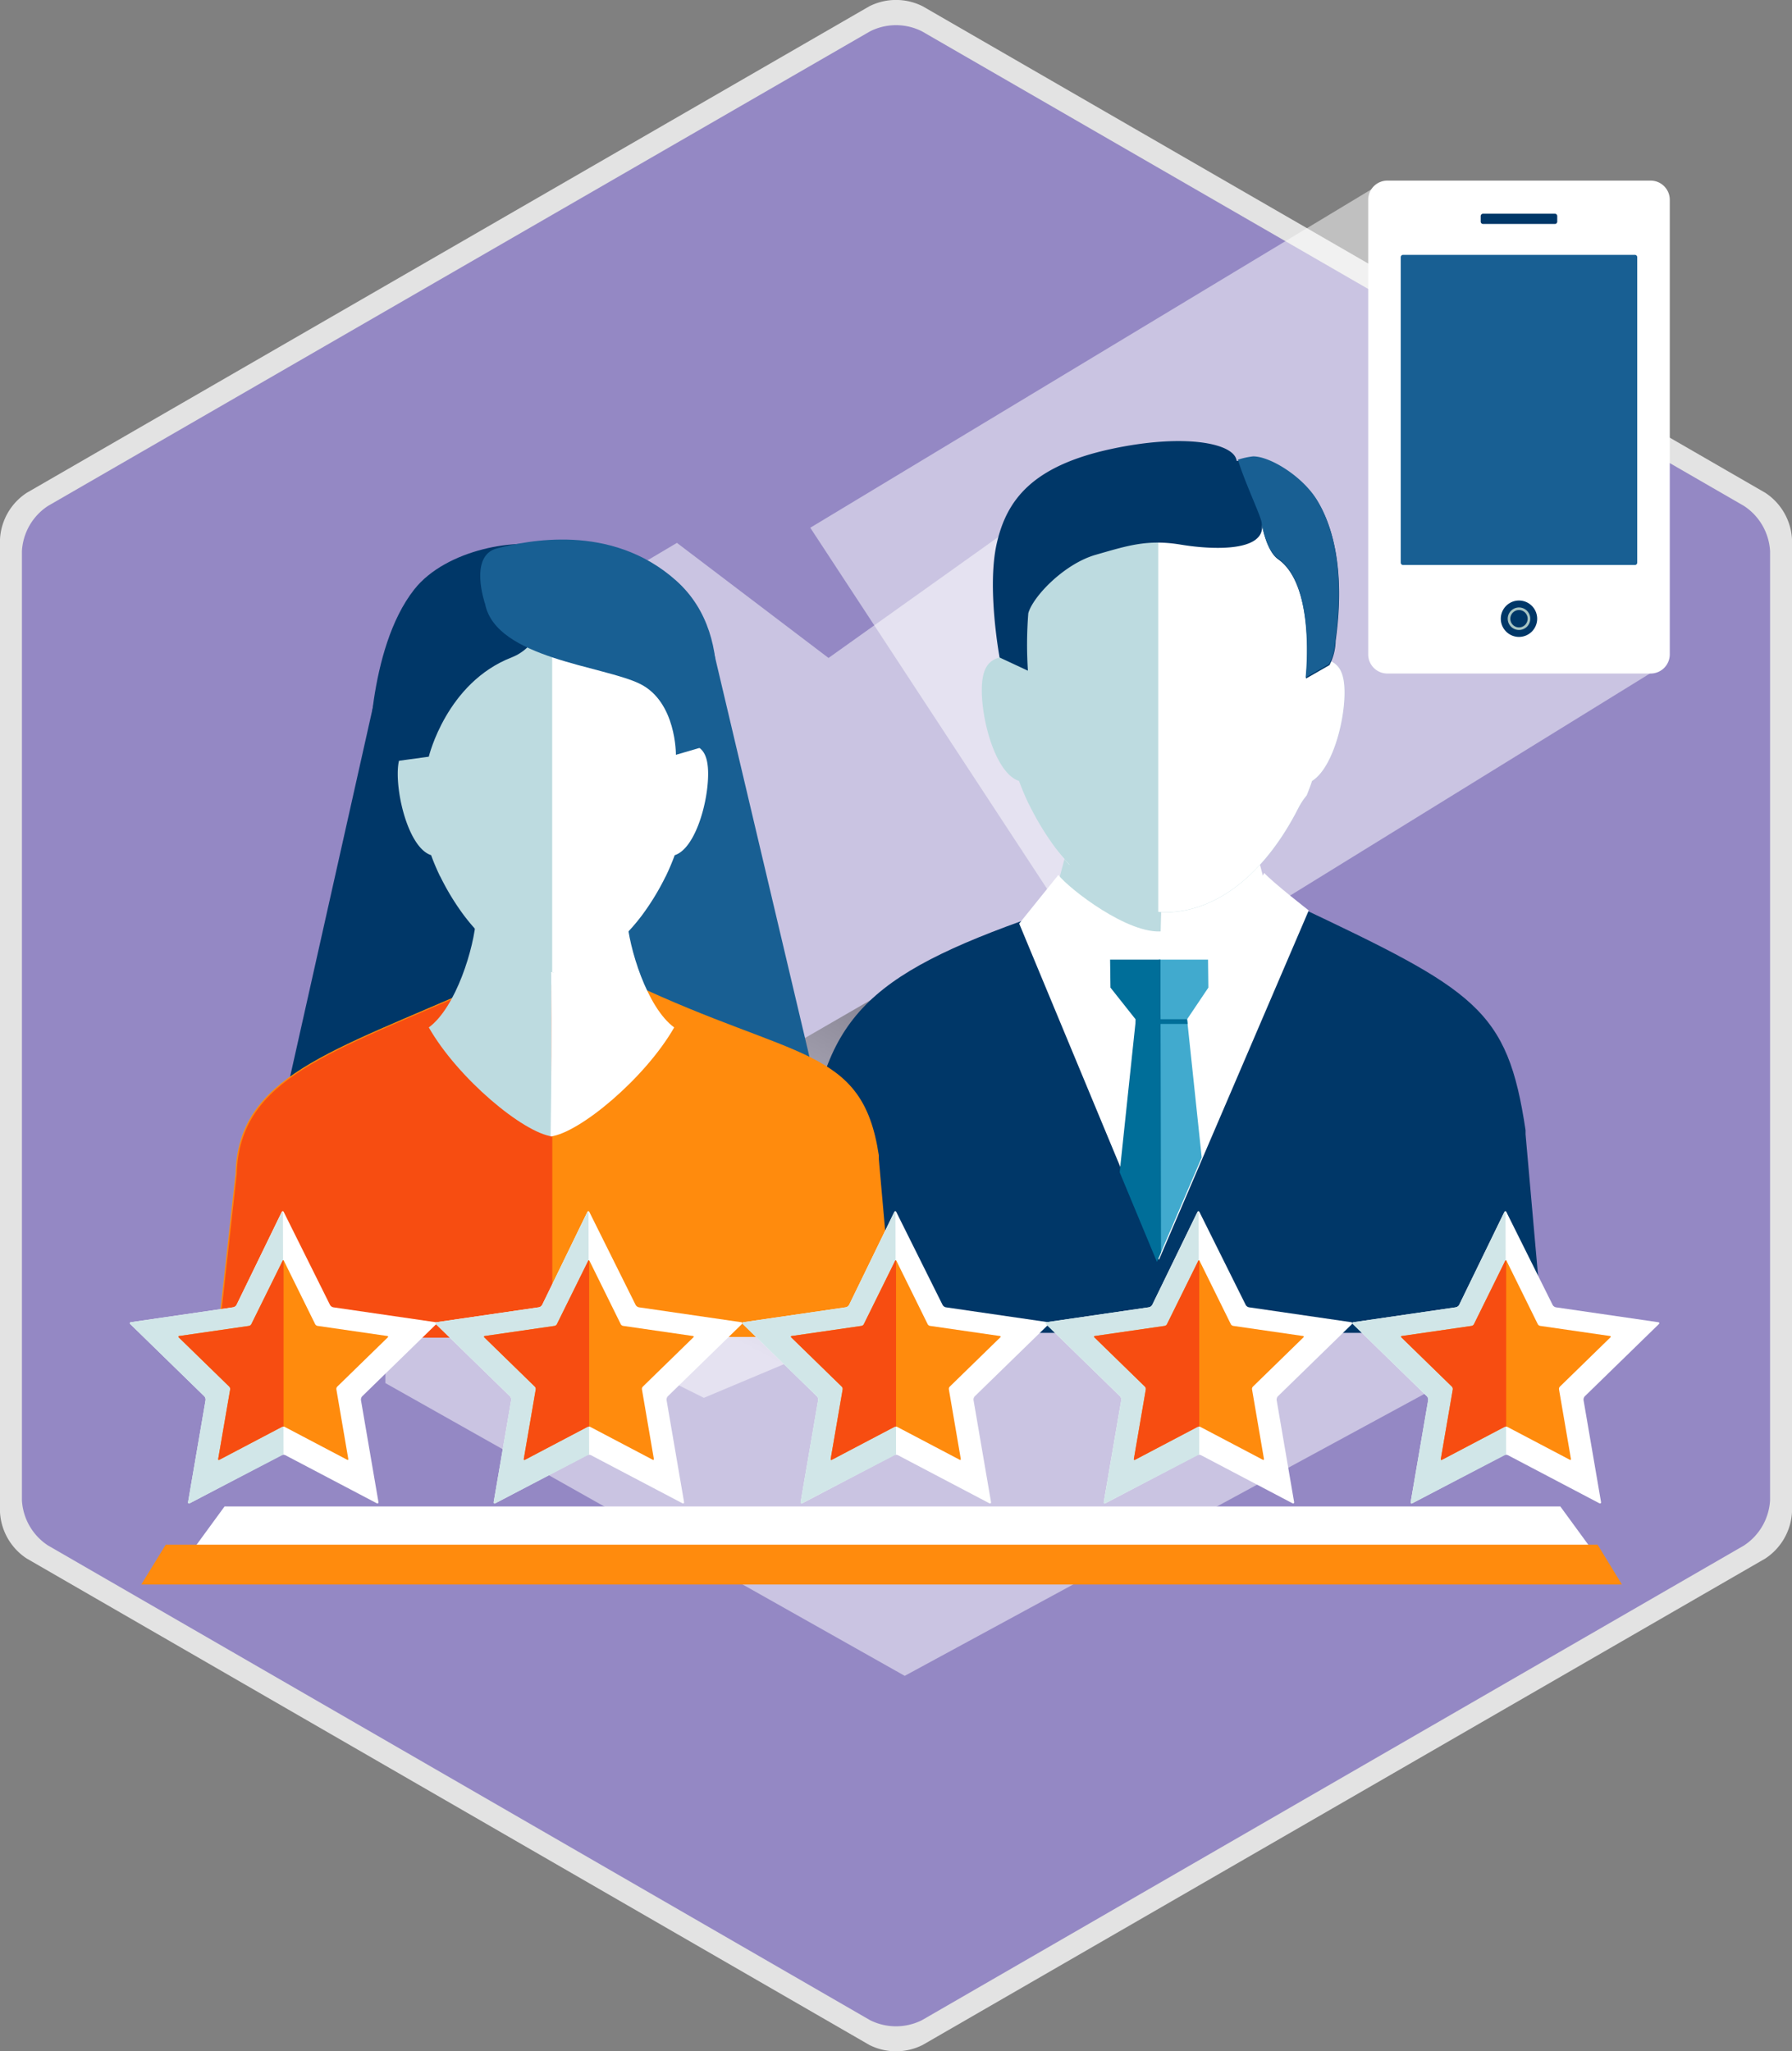 <svg xmlns="http://www.w3.org/2000/svg" xmlns:xlink="http://www.w3.org/1999/xlink" width="140.09" height="160.347" viewBox="0 0 140.09 160.347">
  <rect x="0" y="0" width="140.09" height="160.347" fill="#808080" stroke="none"/>
  <defs>
    <linearGradient id="linear-gradient" x1="3.313" y1="0.695" x2="4.545" y2="-0.619" gradientUnits="objectBoundingBox">
      <stop offset="0.181" stop-color="#fff"/>
      <stop offset="0.256" stop-color="#f8f8f8"/>
      <stop offset="0.359" stop-color="#e6e6e6"/>
      <stop offset="0.479" stop-color="#c9c9c9"/>
      <stop offset="0.611" stop-color="#a0a0a0"/>
      <stop offset="0.755" stop-color="#6b6b6b"/>
      <stop offset="0.904" stop-color="#2c2c2c"/>
      <stop offset="1"/>
    </linearGradient>
    <linearGradient id="linear-gradient-2" x1="13.683" y1="4.471" x2="15.242" y2="2.716" gradientUnits="objectBoundingBox">
      <stop offset="0.104" stop-color="#fff"/>
      <stop offset="0.212" stop-color="#fafafa"/>
      <stop offset="0.324" stop-color="#eee"/>
      <stop offset="0.438" stop-color="#d9d9d9"/>
      <stop offset="0.553" stop-color="#bcbcbc"/>
      <stop offset="0.669" stop-color="#969696"/>
      <stop offset="0.786" stop-color="#686868"/>
      <stop offset="0.902" stop-color="#333"/>
      <stop offset="1"/>
    </linearGradient>
    <linearGradient id="linear-gradient-3" x1="-0.003" y1="1.271" x2="1.014" y2="0.027" gradientUnits="objectBoundingBox">
      <stop offset="0.385" stop-color="#fff"/>
      <stop offset="0.462" stop-color="#e5e5e5"/>
      <stop offset="0.627" stop-color="#a4a4a4"/>
      <stop offset="0.864" stop-color="#3d3d3d"/>
      <stop offset="1"/>
    </linearGradient>
    <clipPath id="clip-path">
      <path id="Trazado_212813" data-name="Trazado 212813" d="M562.2,206.783c.875,1.109,5.483,4.682,8.142,4.4s7.074-2.659,7.951-4.56c.729.79,3.482,2.928,3.482,2.928L570.057,236.87,559.13,210.583Z" transform="translate(-559.13 -206.625)" fill="none"/>
    </clipPath>
  </defs>
  <g id="Grupo_97284" data-name="Grupo 97284" transform="translate(-1030.91 -5494.327)">
    <path id="Trazado_212791" data-name="Trazado 212791" d="M644.5,277.758a4.65,4.65,0,0,1-2.087,3.623L576.546,319.4a4.626,4.626,0,0,1-4.181,0L506.5,281.381a4.637,4.637,0,0,1-2.09-3.623V201.7a4.63,4.63,0,0,1,2.09-3.621l65.866-38.028a4.636,4.636,0,0,1,4.181,0l65.867,38.028A4.643,4.643,0,0,1,644.5,201.7Z" transform="translate(526.5 5334.77)" fill="#fff" opacity="0.78" style="mix-blend-mode: screen;isolation: isolate"/>
    <path id="Trazado_212792" data-name="Trazado 212792" d="M642.25,276.219a4.534,4.534,0,0,1-2.036,3.53l-64.256,37.1a4.524,4.524,0,0,1-4.076,0l-64.253-37.1a4.523,4.523,0,0,1-2.04-3.53V202.024a4.519,4.519,0,0,1,2.04-3.534L571.883,161.4a4.506,4.506,0,0,1,4.076,0l64.256,37.094a4.53,4.53,0,0,1,2.036,3.534Z" transform="translate(527.035 5335.382)" fill="#472ea6" opacity="0.5"/>
    <path id="Trazado_212793" data-name="Trazado 212793" d="M559.784,198.435l15.683-11.177,17.305,9.193-.027,20.179,19.835,14.141,2.758,20.324L565.741,278l-40.6-22.884.192-52.277,22.6-13.4Z" transform="translate(535.896 5347.322)" opacity="0.5" fill="url(#linear-gradient)" style="mix-blend-mode: multiply;isolation: isolate"/>
    <g id="Grupo_96785" data-name="Grupo 96785" transform="translate(1094.257 5508.444)">
      <path id="Trazado_212794" data-name="Trazado 212794" d="M614.754,206.959,572.23,233.2,548,196.251l44.168-26.635Z" transform="translate(-548.004 -169.117)" opacity="0.5" fill="url(#linear-gradient-2)" style="mix-blend-mode: multiply;isolation: isolate"/>
      <g id="Grupo_96784" data-name="Grupo 96784" transform="translate(43.612)">
        <g id="Grupo_96783" data-name="Grupo 96783">
          <path id="Rectángulo_40397" data-name="Rectángulo 40397" d="M1.5,0H22.076a1.5,1.5,0,0,1,1.5,1.5V37.031a1.5,1.5,0,0,1-1.5,1.5H1.5a1.5,1.5,0,0,1-1.5-1.5V1.5A1.5,1.5,0,0,1,1.5,0Z" fill="#fff"/>
          <path id="Rectángulo_40398" data-name="Rectángulo 40398" d="M.184,0H18.305a.184.184,0,0,1,.184.184V24.058a.184.184,0,0,1-.184.184H.185A.185.185,0,0,1,0,24.057V.184A.184.184,0,0,1,.184,0Z" transform="translate(2.543 5.805)" fill="#185f93"/>
          <g id="Grupo_96781" data-name="Grupo 96781" transform="translate(10.366 32.824)">
            <path id="Trazado_212795" data-name="Trazado 212795" d="M585.15,193.284a1.422,1.422,0,1,0,1.424-1.423A1.423,1.423,0,0,0,585.15,193.284Z" transform="translate(-585.15 -191.861)" fill="#003768"/>
            <path id="Trazado_212796" data-name="Trazado 212796" d="M585.523,193.115a.881.881,0,0,1,.882-.881h0a.881.881,0,0,1,.879.881h0a.88.88,0,0,1-.879.879h0a.881.881,0,0,1-.882-.879Zm.882.677a.676.676,0,0,0,.674-.677h0a.677.677,0,0,0-.674-.679h0a.68.68,0,0,0-.679.679h0a.679.679,0,0,0,.679.677Z" transform="translate(-584.981 -191.692)" fill="#a7c4c3"/>
          </g>
          <g id="Grupo_96782" data-name="Grupo 96782" transform="translate(8.795 2.59)">
            <path id="Rectángulo_40399" data-name="Rectángulo 40399" d="M.184,0H5.8a.184.184,0,0,1,.184.184V.618A.185.185,0,0,1,5.8.8H.184A.184.184,0,0,1,0,.619V.184A.184.184,0,0,1,.184,0Z" fill="#003768"/>
          </g>
        </g>
      </g>
    </g>
    <g id="Grupo_96803" data-name="Grupo 96803" transform="translate(1064.074 5528.802)">
      <path id="Trazado_212797" data-name="Trazado 212797" d="M578.635,232.9l-29.542,12.417L527.232,234.4l39.727-22.97Z" transform="translate(-527.232 -170.527)" opacity="0.5" fill="url(#linear-gradient-3)" style="mix-blend-mode: multiply;isolation: isolate"/>
      <path id="Trazado_212798" data-name="Trazado 212798" d="M604.454,226.176v-.317c-1.426-9.5-3.831-10.9-18.131-17.654l-18.686.4c-14.306,4.848-17.971,8.075-19.237,18.843L546.817,241.7h59.008Z" transform="translate(-518.357 -171.99)" fill="#003768"/>
      <g id="Grupo_96786" data-name="Grupo 96786" transform="translate(49.045 31.704)">
        <path id="Trazado_212799" data-name="Trazado 212799" d="M562.248,205.1l-1.264,4.75,8.828,7.121-.279-11.079Z" transform="translate(-560.984 -205.1)" fill="#bddbe0"/>
        <path id="Trazado_212800" data-name="Trazado 212800" d="M574.322,205.209l1.266,4.75-8.831,7.12L567.038,206Z" transform="translate(-558.368 -205.051)" fill="#fff"/>
      </g>
      <path id="Trazado_212801" data-name="Trazado 212801" d="M562.3,206.674c.876,1.109,5.484,4.682,8.146,4.4s7.072-2.656,7.948-4.557c.729.79,3.482,2.929,3.482,2.929L570.163,236.76,559.24,210.474Z" transform="translate(-512.728 -172.755)" fill="#fff"/>
      <g id="Grupo_96797" data-name="Grupo 96797" transform="translate(43.589)">
        <g id="Grupo_96789" data-name="Grupo 96789" transform="translate(0 0.556)">
          <g id="Grupo_96788" data-name="Grupo 96788">
            <g id="Grupo_96787" data-name="Grupo 96787" transform="translate(5.756 31.241)">
              <path id="Trazado_212802" data-name="Trazado 212802" d="M561.19,205.164a15.556,15.556,0,0,0,1.112,1.341l.007-.025A16.646,16.646,0,0,1,561.19,205.164Z" transform="translate(-561.19 -205.164)" fill="#fff"/>
            </g>
            <path id="Trazado_212803" data-name="Trazado 212803" d="M585.584,202.768c0-1.609-.464-2.254-1.256-2.518.189-3.284.661-6.76-.541-9.166-2.289-4.593-8.607-7.418-12.92-7.418-4.138,0-9.413,2.425-11.728,6.7-1.424,2.637-.7,6.112-.519,9.663-.878.233-1.392.86-1.392,2.562,0,2.526,1.133,6.517,2.908,7.085q.342.924.754,1.786c.017.036.042.068.057.1a21.745,21.745,0,0,0,2.037,3.349,16.646,16.646,0,0,0,1.119,1.317l-.007.025a10.162,10.162,0,0,0,7.424,3.7c4.176,0,7.914-3.156,10.449-8.142a5.516,5.516,0,0,1,.658-1c.145-.372.294-.74.416-1.126C584.609,208.708,585.584,205.11,585.584,202.768Z" transform="translate(-557.229 -183.665)" fill="#bddbe0"/>
          </g>
        </g>
        <g id="Grupo_96791" data-name="Grupo 96791" transform="translate(13.793 0.562)">
          <g id="Grupo_96790" data-name="Grupo 96790">
            <path id="Trazado_212804" data-name="Trazado 212804" d="M577.669,211.8a5.516,5.516,0,0,1,.658-1c.145-.369.294-.74.416-1.126,1.565-.966,2.54-4.564,2.54-6.905,0-1.607-.464-2.254-1.256-2.52.189-3.284.661-6.76-.541-9.165-2.261-4.541-8.454-7.347-12.766-7.414V219.91c.167.009.331.031.5.031C571.4,219.94,575.133,216.784,577.669,211.8Z" transform="translate(-566.721 -183.669)" fill="#fff"/>
          </g>
        </g>
        <g id="Grupo_96796" data-name="Grupo 96796" transform="translate(0.866)">
          <path id="Trazado_212805" data-name="Trazado 212805" d="M578.862,189.8c.262,2.108-3.7,2.018-6.336,1.581s-4.191.087-6.657.791c-2.491.715-4.928,3.287-5.276,4.574a31.284,31.284,0,0,0-.03,4.487l-2.212-1.03s-1.014-5.436-.225-8.909c.763-3.344,2.7-6.041,8.943-7.389,5.664-1.222,9.633-.484,9.811.921.437.092.793-.262,1.321-.262,1.318,0,3.828,1.536,4.971,3.386s2.242,5.234,1.449,10.955a4.358,4.358,0,0,1-.481,1.891l-1.844,1.055s.818-7.215-2.174-9.328C579.177,191.855,578.862,189.8,578.862,189.8Z" transform="translate(-557.825 -183.283)" fill="#003768"/>
          <g id="Grupo_96795" data-name="Grupo 96795" transform="translate(19.155 1.198)">
            <g id="Grupo_96794" data-name="Grupo 96794">
              <g id="Grupo_96792" data-name="Grupo 96792">
                <path id="Trazado_212806" data-name="Trazado 212806" d="M574.124,192.067c2.991,2.113,2.174,9.325,2.174,9.325l1.841-1.052a4.376,4.376,0,0,0,.484-1.891c.792-5.722-.305-9.107-1.449-10.955s-3.654-3.387-4.973-3.387a5.9,5.9,0,0,0-1.194.26c.564,1.864,1.869,4.535,1.859,4.975C572.866,189.343,573.176,191.4,574.124,192.067Z" transform="translate(-571.007 -184.107)" fill="#185f93"/>
              </g>
              <g id="Grupo_96793" data-name="Grupo 96793" transform="translate(1.824 5.236)">
                <path id="Trazado_212807" data-name="Trazado 212807" d="M572.3,187.71c0,.129-.022.308-.035.488A1.368,1.368,0,0,0,572.3,187.71Z" transform="translate(-572.262 -187.71)" fill="#185f93"/>
              </g>
            </g>
          </g>
        </g>
      </g>
      <g id="Grupo_96802" data-name="Grupo 96802" transform="translate(46.352 33.919)">
        <g id="Grupo_96801" data-name="Grupo 96801" clip-path="url(#clip-path)">
          <g id="Grupo_96800" data-name="Grupo 96800" transform="translate(5.926 6.616)">
            <g id="Grupo_96799" data-name="Grupo 96799">
              <g id="Grupo_96798" data-name="Grupo 96798">
                <path id="Trazado_212808" data-name="Trazado 212808" d="M568.683,216.258h-1.934v-5.08H570.6l.026,2.188Z" transform="translate(-561.604 -211.178)" fill="#41aace"/>
                <path id="Trazado_212809" data-name="Trazado 212809" d="M568.957,214.141l3.387,32.046-5.353,4.2-.116-.113-.2-36.108Z" transform="translate(-561.635 -209.836)" fill="#41aace"/>
                <path id="Trazado_212810" data-name="Trazado 212810" d="M566.45,216.258h1.621v-5.08H564.13l.029,2.188Z" transform="translate(-562.79 -211.178)" fill="#006e99"/>
                <path id="Trazado_212811" data-name="Trazado 212811" d="M566.6,214.141l-3.389,32.046,5.357,4.2-.076-36.247Z" transform="translate(-563.208 -209.836)" fill="#006e99"/>
              </g>
              <path id="Trazado_212812" data-name="Trazado 212812" d="M569.567,214.754h-4.061v-.369h4.02Z" transform="translate(-562.166 -209.725)" fill="#006e99"/>
            </g>
          </g>
        </g>
      </g>
    </g>
    <g id="Grupo_96810" data-name="Grupo 96810" transform="translate(1047.906 5536.502)">
      <path id="Trazado_212814" data-name="Trazado 212814" d="M545.53,194.135l8.523,36.079L536.628,226.9l-.189-18.272Z" transform="translate(-506.893 -186.064)" fill="#185f93"/>
      <path id="Trazado_212815" data-name="Trazado 212815" d="M527.143,195.957l-7.386,32.956,17.616,10.514-1.137-39.206Z" transform="translate(-514.452 -185.239)" fill="#003768"/>
      <path id="Trazado_212816" data-name="Trazado 212816" d="M567.811,226.176v-.285c-1.28-8.52-6.485-7.388-19.316-13.443l-11.839.189c-11.741,5.208-18.938,7.1-19.13,14.677l-1.42,12.782h52.937Z" transform="translate(-516.106 -177.766)" fill="#ff8b0d"/>
      <g id="Grupo_96806" data-name="Grupo 96806" transform="translate(0.09 34.834)">
        <g id="Grupo_96805" data-name="Grupo 96805">
          <g id="Grupo_96804" data-name="Grupo 96804">
            <path id="Trazado_212817" data-name="Trazado 212817" d="M517.588,227.321l-1.42,12.782h26.089v-27.55l-5.539.09C524.975,217.85,517.778,219.743,517.588,227.321Z" transform="translate(-516.168 -212.553)" fill="#f74d11"/>
          </g>
        </g>
      </g>
      <g id="Grupo_96807" data-name="Grupo 96807" transform="translate(16.526 29.615)">
        <path id="Trazado_212818" data-name="Trazado 212818" d="M531.17,208.961c-.137,2.27-1.561,6.958-3.691,8.521,2.271,3.977,7.385,8.239,9.66,8.524-.142-8.665,0-17.045,0-17.045Z" transform="translate(-527.479 -208.961)" fill="#bddbe0"/>
        <path id="Trazado_212819" data-name="Trazado 212819" d="M540,208.961c.142,2.27,1.562,6.958,3.694,8.521-2.277,3.977-7.391,8.239-9.66,8.524.142-8.665,0-17.045,0-17.045Z" transform="translate(-524.511 -208.961)" fill="#fff"/>
      </g>
      <g id="Grupo_96809" data-name="Grupo 96809" transform="translate(10.524)">
        <g id="Grupo_96808" data-name="Grupo 96808" transform="translate(3.573 1.341)">
          <path id="Trazado_212821" data-name="Trazado 212821" d="M527.522,195.51c-1.277,2.364-.629,5.483-.464,8.668-.791.209-1.251.775-1.251,2.3,0,2.265,1.017,5.844,2.608,6.353.2.554.43,1.087.674,1.6.017.033.035.061.051.086a19.422,19.422,0,0,0,1.828,3.005q.484.643,1,1.2a9.371,9.371,0,0,0,6.028,3.274V189.5C534.284,189.526,529.589,191.7,527.522,195.51Z" transform="translate(-525.807 -189.504)" fill="#bddbe0"/>
          <path id="Trazado_212822" data-name="Trazado 212822" d="M534.116,189.5v32.5a9.368,9.368,0,0,0,6.025-3.274,15.033,15.033,0,0,0,1-1.2,19.435,19.435,0,0,0,1.831-3.005.756.756,0,0,0,.048-.086c.246-.517.474-1.051.674-1.6,1.594-.509,2.613-4.088,2.613-6.353,0-1.527-.465-2.092-1.253-2.3.164-3.185.809-6.3-.467-8.668C542.519,191.7,537.818,189.526,534.116,189.5Z" transform="translate(-522.042 -189.504)" fill="#fff"/>
        </g>
        <path id="Trazado_212823" data-name="Trazado 212823" d="M538.6,189.112c-2.558-.853-8.3.094-10.8,3.265-3.691,4.688-3.547,13.71-3.547,13.71l4.686-.639s1.375-5.778,6.484-7.765C539.282,196.181,538.6,189.112,538.6,189.112Z" transform="translate(-522.938 -188.475)" fill="#003768"/>
        <path id="Trazado_212824" data-name="Trazado 212824" d="M530.629,193.622c.854,4.259,9.28,4.827,12.121,6.247s2.793,5.539,2.793,5.539l2.418-.708s2.844-8.255-2.418-12.927c-5.111-4.545-11.7-3.076-13.969-2.508S530.629,193.622,530.629,193.622Z" transform="translate(-520.224 -188.581)" fill="#185f93"/>
      </g>
    </g>
    <path id="Trazado_212825" data-name="Trazado 212825" d="M623.895,243.7l-2.271-3.109H517.2l-2.272,3.109Z" transform="translate(531.265 5371.489)" fill="#fff"/>
    <path id="Trazado_212826" data-name="Trazado 212826" d="M627.759,245.759l-1.9-3.109H513.919l-1.908,3.109Z" transform="translate(529.945 5372.421)" fill="#ff8b0d"/>
    <g id="Grupo_96817" data-name="Grupo 96817" transform="translate(1041.057 5588.998)">
      <path id="Trazado_212827" data-name="Trazado 212827" d="M523.268,224.774c.045-.089.118-.089.161,0l3.615,7.261a.388.388,0,0,0,.262.189l7.989,1.163c.1.015.121.083.051.154l-5.781,5.634a.385.385,0,0,0-.1.308l1.365,7.956c.016.1-.044.142-.134.1l-7.142-3.755a.4.4,0,0,0-.326,0l-7.146,3.755c-.089.047-.147,0-.131-.1l1.366-7.956a.385.385,0,0,0-.1-.308l-5.778-5.634c-.074-.071-.052-.139.048-.154l7.988-1.163a.394.394,0,0,0,.264-.189Z" transform="translate(-511.393 -224.707)" fill="#fff"/>
      <g id="Grupo_96812" data-name="Grupo 96812" transform="translate(0 0.032)">
        <path id="Trazado_212828" data-name="Trazado 212828" d="M519.472,232.214l-7.988,1.163c-.1.015-.122.083-.048.154l5.778,5.634a.385.385,0,0,1,.1.308l-1.366,7.956c-.016.1.042.142.131.1l7.331-3.814-.046-18.981-.163.187-3.466,7.109A.394.394,0,0,1,519.472,232.214Z" transform="translate(-511.393 -224.729)" fill="#d1e6e8"/>
      </g>
      <g id="Grupo_96816" data-name="Grupo 96816" transform="translate(3.799 3.844)">
        <path id="Trazado_212829" data-name="Trazado 212829" d="M522.15,227.4c.029-.062.08-.062.11,0l2.44,4.946a.271.271,0,0,0,.182.131l5.458.791c.068.012.083.058.035.108l-3.95,3.851a.256.256,0,0,0-.068.211l.931,5.436c.012.07-.03.1-.09.067l-4.881-2.568a.273.273,0,0,0-.224,0l-4.881,2.568c-.062.032-.1,0-.093-.067l.936-5.436a.271.271,0,0,0-.068-.211l-3.951-3.851c-.049-.049-.035-.1.033-.108l5.459-.791a.265.265,0,0,0,.179-.131Z" transform="translate(-514.007 -227.353)" fill="#ff8b0d"/>
        <g id="Grupo_96815" data-name="Grupo 96815" transform="translate(0 0.009)">
          <g id="Grupo_96814" data-name="Grupo 96814">
            <g id="Grupo_96813" data-name="Grupo 96813">
              <path id="Trazado_212830" data-name="Trazado 212830" d="M522.15,227.4l-2.443,4.946a.265.265,0,0,1-.179.131l-5.459.791c-.068.012-.083.058-.033.108l3.951,3.851a.271.271,0,0,1,.068.211l-.936,5.436c-.01.07.031.1.093.067l4.881-2.568a.251.251,0,0,1,.134-.02V227.369C522.2,227.352,522.171,227.353,522.15,227.4Z" transform="translate(-514.007 -227.359)" fill="#f74d11"/>
            </g>
          </g>
        </g>
      </g>
    </g>
    <g id="Grupo_96823" data-name="Grupo 96823" transform="translate(1064.947 5588.998)">
      <path id="Trazado_212831" data-name="Trazado 212831" d="M539.708,224.774c.045-.089.118-.089.163,0l3.614,7.261a.388.388,0,0,0,.262.189l7.989,1.163c.1.015.122.083.051.154l-5.781,5.634a.391.391,0,0,0-.1.308l1.365,7.956c.016.1-.042.142-.132.1l-7.144-3.755a.4.4,0,0,0-.326,0l-7.145,3.755c-.089.047-.147,0-.131-.1l1.365-7.956a.385.385,0,0,0-.1-.308l-5.778-5.634c-.074-.071-.051-.139.048-.154l7.988-1.163a.4.4,0,0,0,.266-.189Z" transform="translate(-527.833 -224.707)" fill="#fff"/>
      <g id="Grupo_96818" data-name="Grupo 96818" transform="translate(0 0.032)">
        <path id="Trazado_212832" data-name="Trazado 212832" d="M535.912,232.214l-7.988,1.163c-.1.015-.122.083-.048.154l5.778,5.634a.385.385,0,0,1,.1.308l-1.365,7.956c-.016.1.042.142.131.1l7.331-3.814-.048-18.981-.163.187-3.464,7.109A.4.4,0,0,1,535.912,232.214Z" transform="translate(-527.833 -224.729)" fill="#d1e6e8"/>
      </g>
      <g id="Grupo_96822" data-name="Grupo 96822" transform="translate(3.798 3.844)">
        <path id="Trazado_212833" data-name="Trazado 212833" d="M538.59,227.4c.031-.062.08-.062.11,0l2.44,4.946a.273.273,0,0,0,.183.131l5.456.791c.07.012.083.058.035.108l-3.95,3.851a.257.257,0,0,0-.068.211l.931,5.436c.012.07-.031.1-.09.067l-4.881-2.568a.273.273,0,0,0-.224,0l-4.881,2.568c-.063.032-.1,0-.092-.067l.934-5.436a.266.266,0,0,0-.068-.211l-3.951-3.851c-.049-.049-.035-.1.033-.108l5.461-.791a.266.266,0,0,0,.177-.131Z" transform="translate(-530.447 -227.353)" fill="#ff8b0d"/>
        <g id="Grupo_96821" data-name="Grupo 96821" transform="translate(0 0.009)">
          <g id="Grupo_96820" data-name="Grupo 96820">
            <g id="Grupo_96819" data-name="Grupo 96819">
              <path id="Trazado_212834" data-name="Trazado 212834" d="M538.59,227.4l-2.443,4.946a.266.266,0,0,1-.177.131l-5.461.791c-.068.012-.083.058-.033.108l3.951,3.851a.266.266,0,0,1,.068.211l-.934,5.436c-.01.07.029.1.092.067l4.881-2.568a.255.255,0,0,1,.134-.02V227.369C538.641,227.352,538.611,227.353,538.59,227.4Z" transform="translate(-530.447 -227.359)" fill="#f74d11"/>
            </g>
          </g>
        </g>
      </g>
    </g>
    <g id="Grupo_96829" data-name="Grupo 96829" transform="translate(1088.942 5588.998)">
      <path id="Trazado_212835" data-name="Trazado 212835" d="M556.221,224.774c.045-.089.118-.089.161,0L560,232.035a.388.388,0,0,0,.262.189l7.989,1.163c.1.015.121.083.051.154l-5.781,5.634a.385.385,0,0,0-.1.308l1.365,7.956c.016.1-.044.142-.134.1l-7.142-3.755a.4.4,0,0,0-.326,0l-7.146,3.755c-.089.047-.147,0-.131-.1l1.366-7.956a.385.385,0,0,0-.1-.308l-5.778-5.634c-.074-.071-.052-.139.048-.154l7.988-1.163a.394.394,0,0,0,.264-.189Z" transform="translate(-544.346 -224.707)" fill="#fff"/>
      <g id="Grupo_96824" data-name="Grupo 96824" transform="translate(0 0.032)">
        <path id="Trazado_212836" data-name="Trazado 212836" d="M552.425,232.214l-7.988,1.163c-.1.015-.122.083-.048.154l5.778,5.634a.385.385,0,0,1,.1.308l-1.366,7.956c-.016.1.042.142.131.1l7.331-3.814-.046-18.981-.163.187-3.466,7.109A.394.394,0,0,1,552.425,232.214Z" transform="translate(-544.346 -224.729)" fill="#d1e6e8"/>
      </g>
      <g id="Grupo_96828" data-name="Grupo 96828" transform="translate(3.799 3.844)">
        <path id="Trazado_212837" data-name="Trazado 212837" d="M555.1,227.4c.029-.062.08-.062.11,0l2.44,4.946a.271.271,0,0,0,.182.131l5.458.791c.068.012.083.058.035.108l-3.95,3.851a.256.256,0,0,0-.068.211l.931,5.436c.012.07-.031.1-.09.067l-4.881-2.568a.273.273,0,0,0-.224,0l-4.881,2.568c-.062.032-.1,0-.093-.067l.936-5.436a.271.271,0,0,0-.068-.211l-3.951-3.851c-.049-.049-.035-.1.033-.108l5.459-.791a.265.265,0,0,0,.179-.131Z" transform="translate(-546.96 -227.353)" fill="#ff8b0d"/>
        <g id="Grupo_96827" data-name="Grupo 96827" transform="translate(0 0.009)">
          <g id="Grupo_96826" data-name="Grupo 96826">
            <g id="Grupo_96825" data-name="Grupo 96825">
              <path id="Trazado_212838" data-name="Trazado 212838" d="M555.1,227.4l-2.443,4.946a.265.265,0,0,1-.179.131l-5.459.791c-.068.012-.083.058-.033.108l3.951,3.851a.271.271,0,0,1,.068.211l-.936,5.436c-.01.07.031.1.093.067l4.881-2.568a.251.251,0,0,1,.134-.02V227.369C555.154,227.352,555.124,227.353,555.1,227.4Z" transform="translate(-546.96 -227.359)" fill="#f74d11"/>
            </g>
          </g>
        </g>
      </g>
    </g>
    <g id="Grupo_96835" data-name="Grupo 96835" transform="translate(1112.64 5588.998)">
      <path id="Trazado_212839" data-name="Trazado 212839" d="M572.529,224.774c.045-.089.118-.089.163,0l3.614,7.261a.388.388,0,0,0,.262.189l7.989,1.163c.1.015.122.083.051.154l-5.781,5.634a.39.39,0,0,0-.1.308l1.364,7.956c.016.1-.042.142-.132.1l-7.144-3.755a.4.4,0,0,0-.326,0l-7.145,3.755c-.089.047-.147,0-.131-.1l1.364-7.956a.385.385,0,0,0-.1-.308L560.7,233.54c-.074-.071-.051-.139.048-.154l7.988-1.163a.394.394,0,0,0,.265-.189Z" transform="translate(-560.654 -224.707)" fill="#fff"/>
      <g id="Grupo_96830" data-name="Grupo 96830" transform="translate(0 0.032)">
        <path id="Trazado_212840" data-name="Trazado 212840" d="M568.733,232.214l-7.988,1.163c-.1.015-.122.083-.048.154l5.778,5.634a.385.385,0,0,1,.1.308l-1.364,7.956c-.016.1.042.142.131.1l7.331-3.814-.048-18.981-.163.187L569,232.025A.394.394,0,0,1,568.733,232.214Z" transform="translate(-560.654 -224.729)" fill="#d1e6e8"/>
      </g>
      <g id="Grupo_96834" data-name="Grupo 96834" transform="translate(3.798 3.844)">
        <path id="Trazado_212841" data-name="Trazado 212841" d="M571.411,227.4c.031-.062.08-.062.11,0l2.44,4.946a.274.274,0,0,0,.182.131l5.458.791c.068.012.083.058.035.108l-3.95,3.851a.256.256,0,0,0-.068.211l.931,5.436c.012.07-.03.1-.09.067l-4.881-2.568a.273.273,0,0,0-.224,0l-4.881,2.568c-.062.032-.1,0-.092-.067l.934-5.436a.272.272,0,0,0-.068-.211l-3.951-3.851c-.049-.049-.035-.1.033-.108l5.459-.791a.265.265,0,0,0,.179-.131Z" transform="translate(-563.268 -227.353)" fill="#ff8b0d"/>
        <g id="Grupo_96833" data-name="Grupo 96833" transform="translate(0 0.009)">
          <g id="Grupo_96832" data-name="Grupo 96832">
            <g id="Grupo_96831" data-name="Grupo 96831">
              <path id="Trazado_212842" data-name="Trazado 212842" d="M571.411,227.4l-2.443,4.946a.265.265,0,0,1-.179.131l-5.459.791c-.068.012-.083.058-.033.108l3.951,3.851a.272.272,0,0,1,.068.211l-.934,5.436c-.012.07.029.1.092.067l4.881-2.568a.255.255,0,0,1,.134-.02V227.369C571.462,227.352,571.432,227.353,571.411,227.4Z" transform="translate(-563.268 -227.359)" fill="#f74d11"/>
            </g>
          </g>
        </g>
      </g>
    </g>
    <g id="Grupo_96841" data-name="Grupo 96841" transform="translate(1136.634 5588.998)">
      <path id="Trazado_212843" data-name="Trazado 212843" d="M589.041,224.774c.046-.089.119-.089.163,0l3.615,7.261a.385.385,0,0,0,.261.189l7.989,1.163c.1.015.12.083.049.154l-5.781,5.634a.389.389,0,0,0-.1.308l1.365,7.956c.016.1-.044.142-.134.1l-7.142-3.755a.4.4,0,0,0-.325,0l-7.146,3.755c-.089.047-.147,0-.131-.1l1.366-7.956a.385.385,0,0,0-.1-.308l-5.779-5.634c-.074-.071-.051-.139.049-.154l7.988-1.163a.394.394,0,0,0,.265-.189Z" transform="translate(-577.166 -224.707)" fill="#fff"/>
      <g id="Grupo_96836" data-name="Grupo 96836" transform="translate(0 0.032)">
        <path id="Trazado_212844" data-name="Trazado 212844" d="M585.247,232.214l-7.988,1.163c-.1.015-.123.083-.049.154l5.779,5.634a.385.385,0,0,1,.1.308l-1.366,7.956c-.016.1.042.142.131.1l7.331-3.814-.047-18.981-.164.187-3.464,7.109A.394.394,0,0,1,585.247,232.214Z" transform="translate(-577.166 -224.729)" fill="#d1e6e8"/>
      </g>
      <g id="Grupo_96840" data-name="Grupo 96840" transform="translate(3.8 3.844)">
        <path id="Trazado_212845" data-name="Trazado 212845" d="M587.923,227.4c.031-.062.081-.062.112,0l2.44,4.946a.27.27,0,0,0,.182.131l5.458.791c.068.012.083.058.035.108l-3.949,3.851a.256.256,0,0,0-.068.211l.932,5.436c.012.07-.031.1-.09.067l-4.881-2.568a.273.273,0,0,0-.224,0l-4.881,2.568c-.062.032-.1,0-.093-.067l.936-5.436a.277.277,0,0,0-.068-.211l-3.951-3.851c-.049-.049-.035-.1.033-.108l5.459-.791a.265.265,0,0,0,.179-.131Z" transform="translate(-579.781 -227.353)" fill="#ff8b0d"/>
        <g id="Grupo_96839" data-name="Grupo 96839" transform="translate(0 0.009)">
          <g id="Grupo_96838" data-name="Grupo 96838">
            <g id="Grupo_96837" data-name="Grupo 96837">
              <path id="Trazado_212846" data-name="Trazado 212846" d="M587.923,227.4l-2.441,4.946a.265.265,0,0,1-.179.131l-5.459.791c-.068.012-.083.058-.033.108l3.951,3.851a.277.277,0,0,1,.068.211l-.936,5.436c-.01.07.031.1.093.067l4.881-2.568a.251.251,0,0,1,.134-.02V227.369C587.975,227.352,587.945,227.353,587.923,227.4Z" transform="translate(-579.781 -227.359)" fill="#f74d11"/>
            </g>
          </g>
        </g>
      </g>
    </g>
  </g>
</svg>
